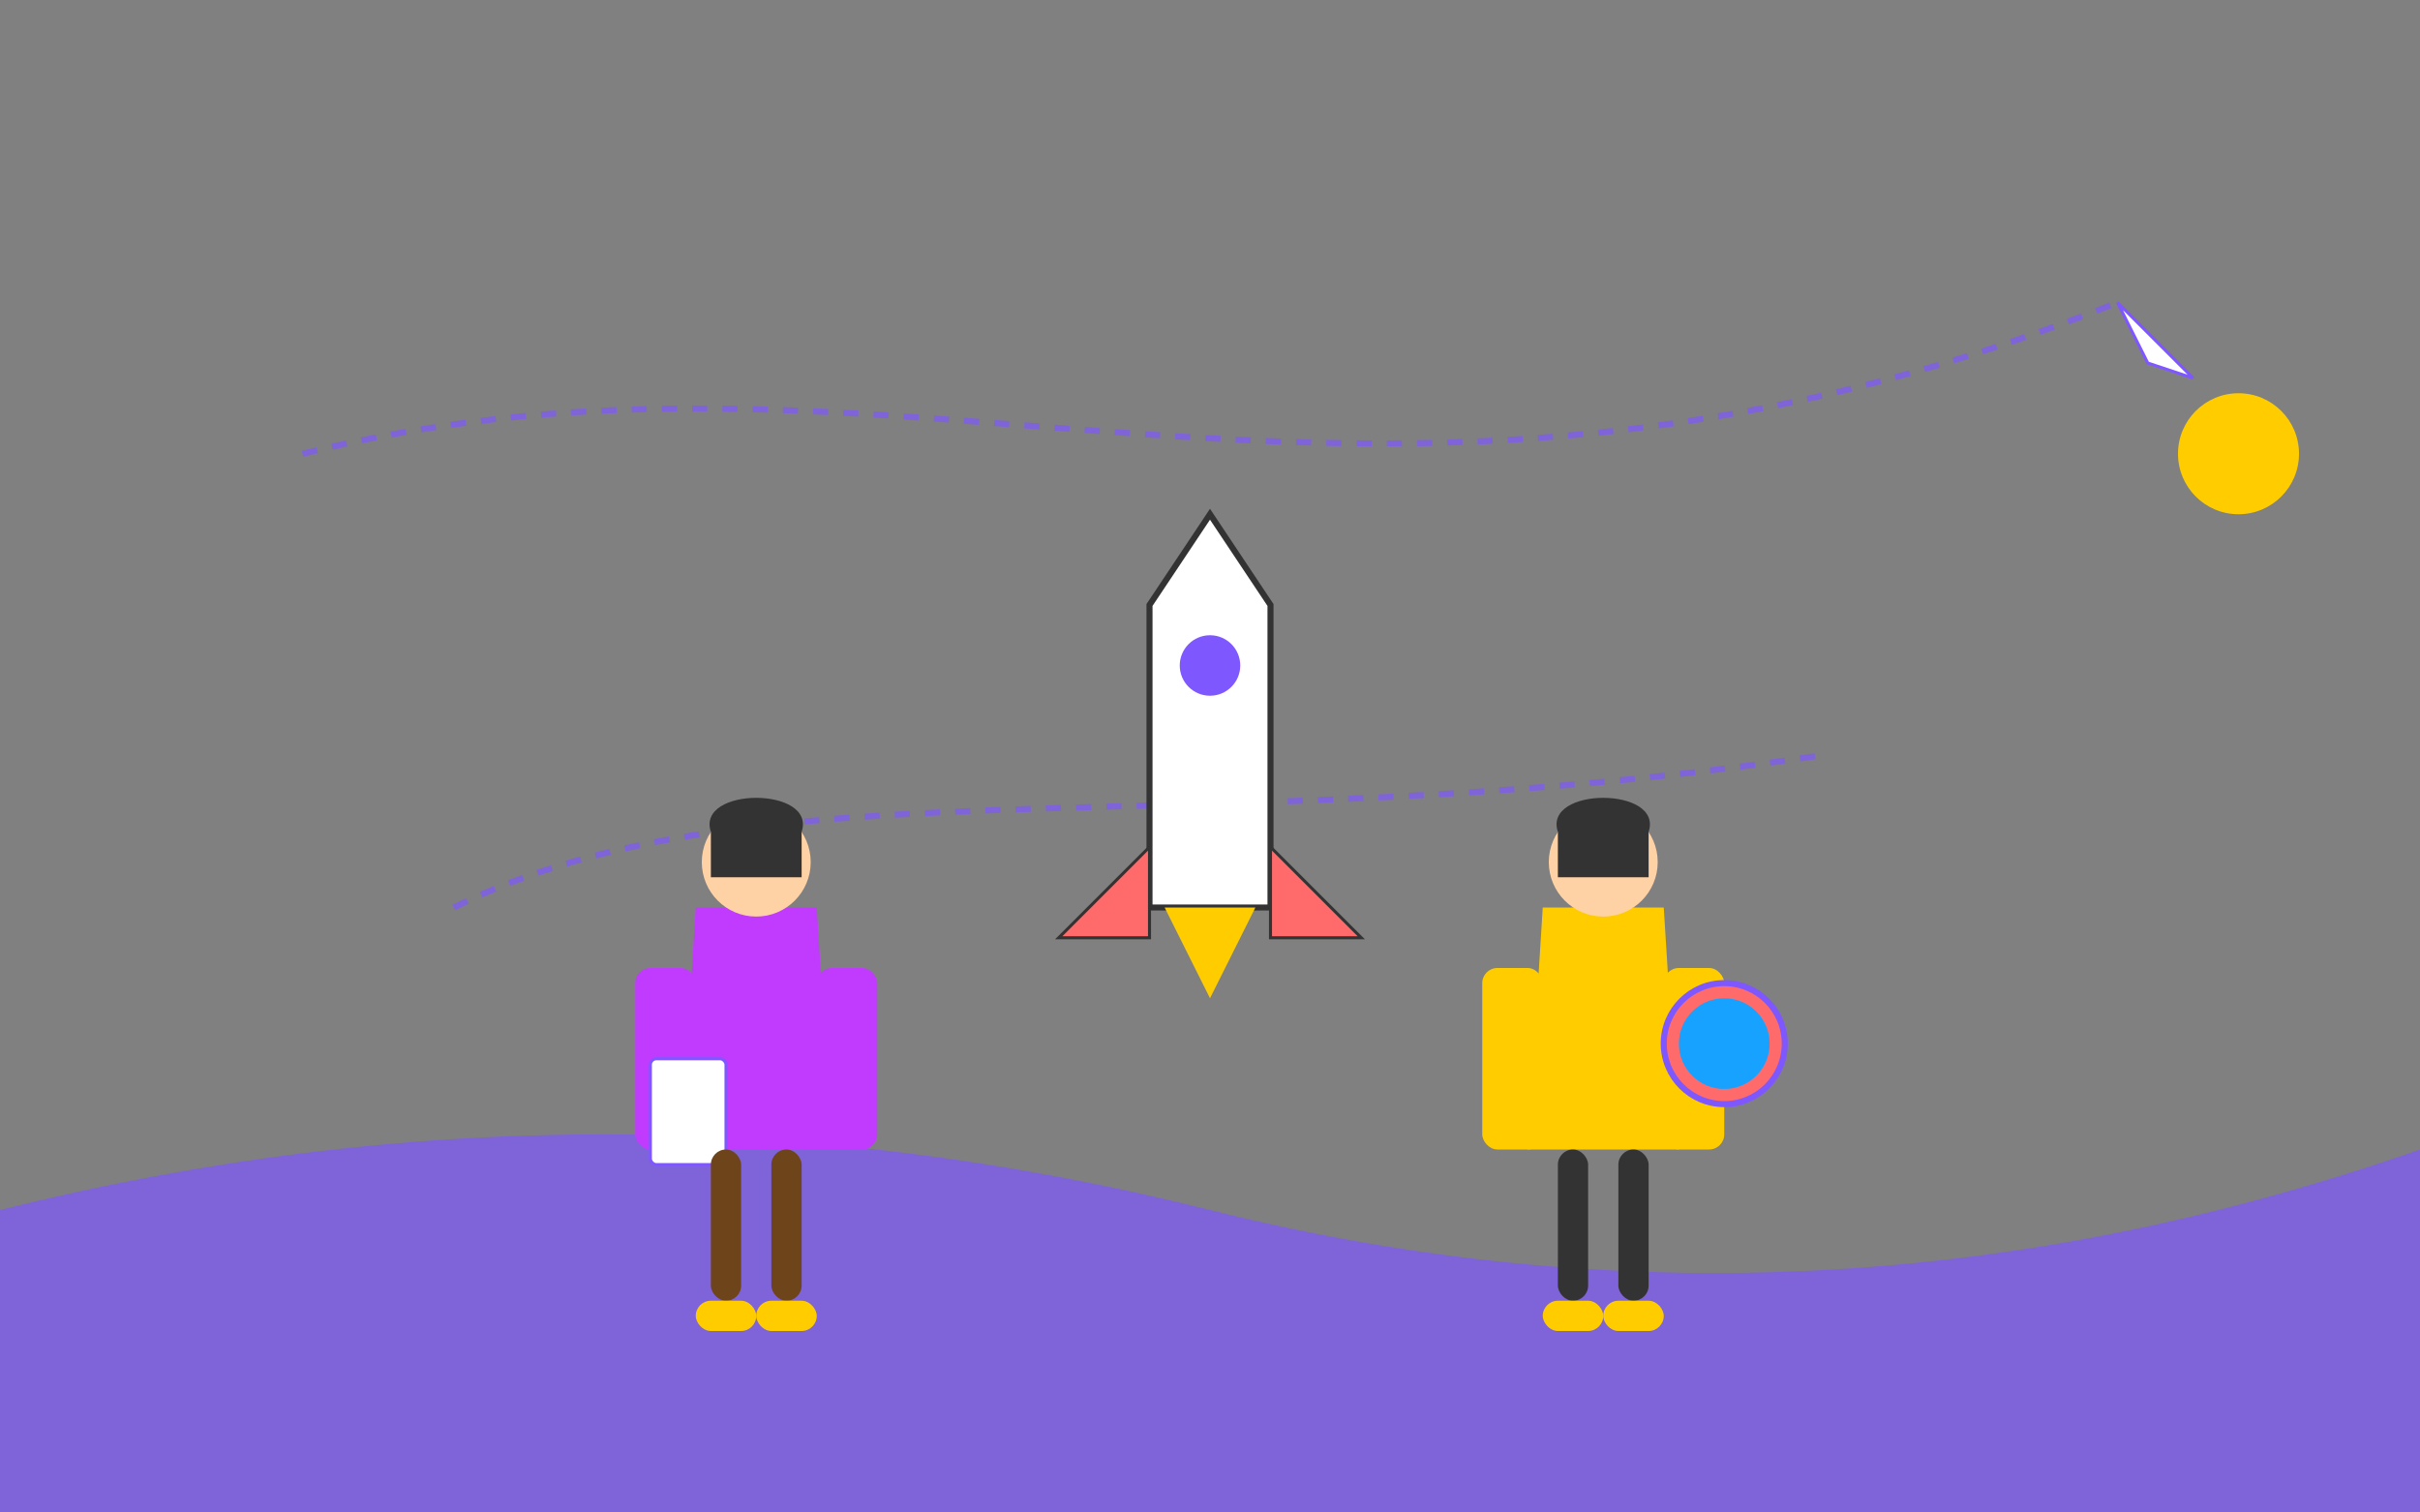 <svg xmlns="http://www.w3.org/2000/svg" viewBox="0 0 800 500">
    <rect x="0" y="0" width="800" height="500" fill="#808080" stroke="none"/>
    <!-- Background wave -->
    <path d="M0,400 Q200,350 400,400 T800,380 L800,500 L0,500 Z" fill="#7e57ff" opacity="0.7" />

    <!-- Dotted lines -->
    <path d="M100,150 C300,100 450,200 700,100" stroke="#7e57ff" stroke-width="2"
        stroke-dasharray="5,5" fill="none" opacity="0.7" />
    <path d="M150,300 C250,250 400,280 600,250" stroke="#7e57ff" stroke-width="2"
        stroke-dasharray="5,5" fill="none" opacity="0.7" />

    <!-- Paper plane -->
    <path d="M700,100 L725,125 L710,120 Z" fill="#ffffff" stroke="#7e57ff" stroke-width="1" />

    <!-- Light bulb icon -->
    <g transform="translate(740, 150)">
        <circle cx="0" cy="0" r="20" fill="#ffcc00" />
        <path d="M-10,-5 C-10,-15 10,-15 10,-5 L10,5 L-10,5 Z" fill="#ffcc00" />
        <rect x="-5" y="5" width="10" height="5" rx="2" ry="2" fill="#ffcc00" />
    </g>

    <!-- Rocket/spaceship -->
    <g transform="translate(400, 250)">
        <!-- Rocket body -->
        <path d="M-20,50 L-20,-50 L0,-80 L20,-50 L20,50 Z" fill="#ffffff" stroke="#333333"
            stroke-width="2" />

        <!-- Window -->
        <circle cx="0" cy="-30" r="10" fill="#7e57ff" />

        <!-- Fins -->
        <path d="M-20,30 L-50,60 L-20,60 Z" fill="#ff6b6b" stroke="#333333" stroke-width="1" />
        <path d="M20,30 L50,60 L20,60 Z" fill="#ff6b6b" stroke="#333333" stroke-width="1" />

        <!-- Bottom flame -->
        <path d="M-15,50 L0,80 L15,50 Z" fill="#ffcc00" />
    </g>

    <!-- Person 1 (in purple) -->
    <g transform="translate(250, 380)">
        <!-- Body -->
        <path d="M-20,-80 L-25,0 L25,0 L20,-80 Z" fill="#c13bff" />

        <!-- Head -->
        <circle cx="0" cy="-95" r="18" fill="#ffd2a5" />

        <!-- Hair -->
        <path d="M-15,-105 C-20,-120 20,-120 15,-105 L15,-90 L-15,-90 Z" fill="#333333" />

        <!-- Arms -->
        <rect x="-40" y="-60" width="20" height="60" rx="5" ry="5" fill="#c13bff" />
        <rect x="20" y="-60" width="20" height="60" rx="5" ry="5" fill="#c13bff" />

        <!-- Document in hands -->
        <rect x="-35" y="-30" width="25" height="35" rx="2" ry="2" fill="#ffffff" stroke="#7e57ff"
            stroke-width="1" />

        <!-- Legs -->
        <rect x="-15" y="0" width="10" height="50" rx="5" ry="5" fill="#6e441b" />
        <rect x="5" y="0" width="10" height="50" rx="5" ry="5" fill="#6e441b" />

        <!-- Shoes -->
        <rect x="-20" y="50" width="20" height="10" rx="5" ry="5" fill="#ffcc00" />
        <rect x="0" y="50" width="20" height="10" rx="5" ry="5" fill="#ffcc00" />
    </g>

    <!-- Person 2 (in yellow) -->
    <g transform="translate(530, 380)">
        <!-- Body -->
        <path d="M-20,-80 L-25,0 L25,0 L20,-80 Z" fill="#ffcc00" />

        <!-- Head -->
        <circle cx="0" cy="-95" r="18" fill="#ffd2a5" />

        <!-- Hair -->
        <path d="M-15,-105 C-20,-120 20,-120 15,-105 L15,-90 L-15,-90 Z" fill="#333333" />

        <!-- Arms -->
        <rect x="-40" y="-60" width="20" height="60" rx="5" ry="5" fill="#ffcc00" />
        <rect x="20" y="-60" width="20" height="60" rx="5" ry="5" fill="#ffcc00" />

        <!-- Circle in hands -->
        <circle cx="40" cy="-35" r="20" fill="#ff6b6b" stroke="#7e57ff" stroke-width="2" />
        <circle cx="40" cy="-35" r="15" fill="#17a2ff" />

        <!-- Legs -->
        <rect x="-15" y="0" width="10" height="50" rx="5" ry="5" fill="#333333" />
        <rect x="5" y="0" width="10" height="50" rx="5" ry="5" fill="#333333" />

        <!-- Shoes -->
        <rect x="-20" y="50" width="20" height="10" rx="5" ry="5" fill="#ffcc00" />
        <rect x="0" y="50" width="20" height="10" rx="5" ry="5" fill="#ffcc00" />
    </g>
</svg>